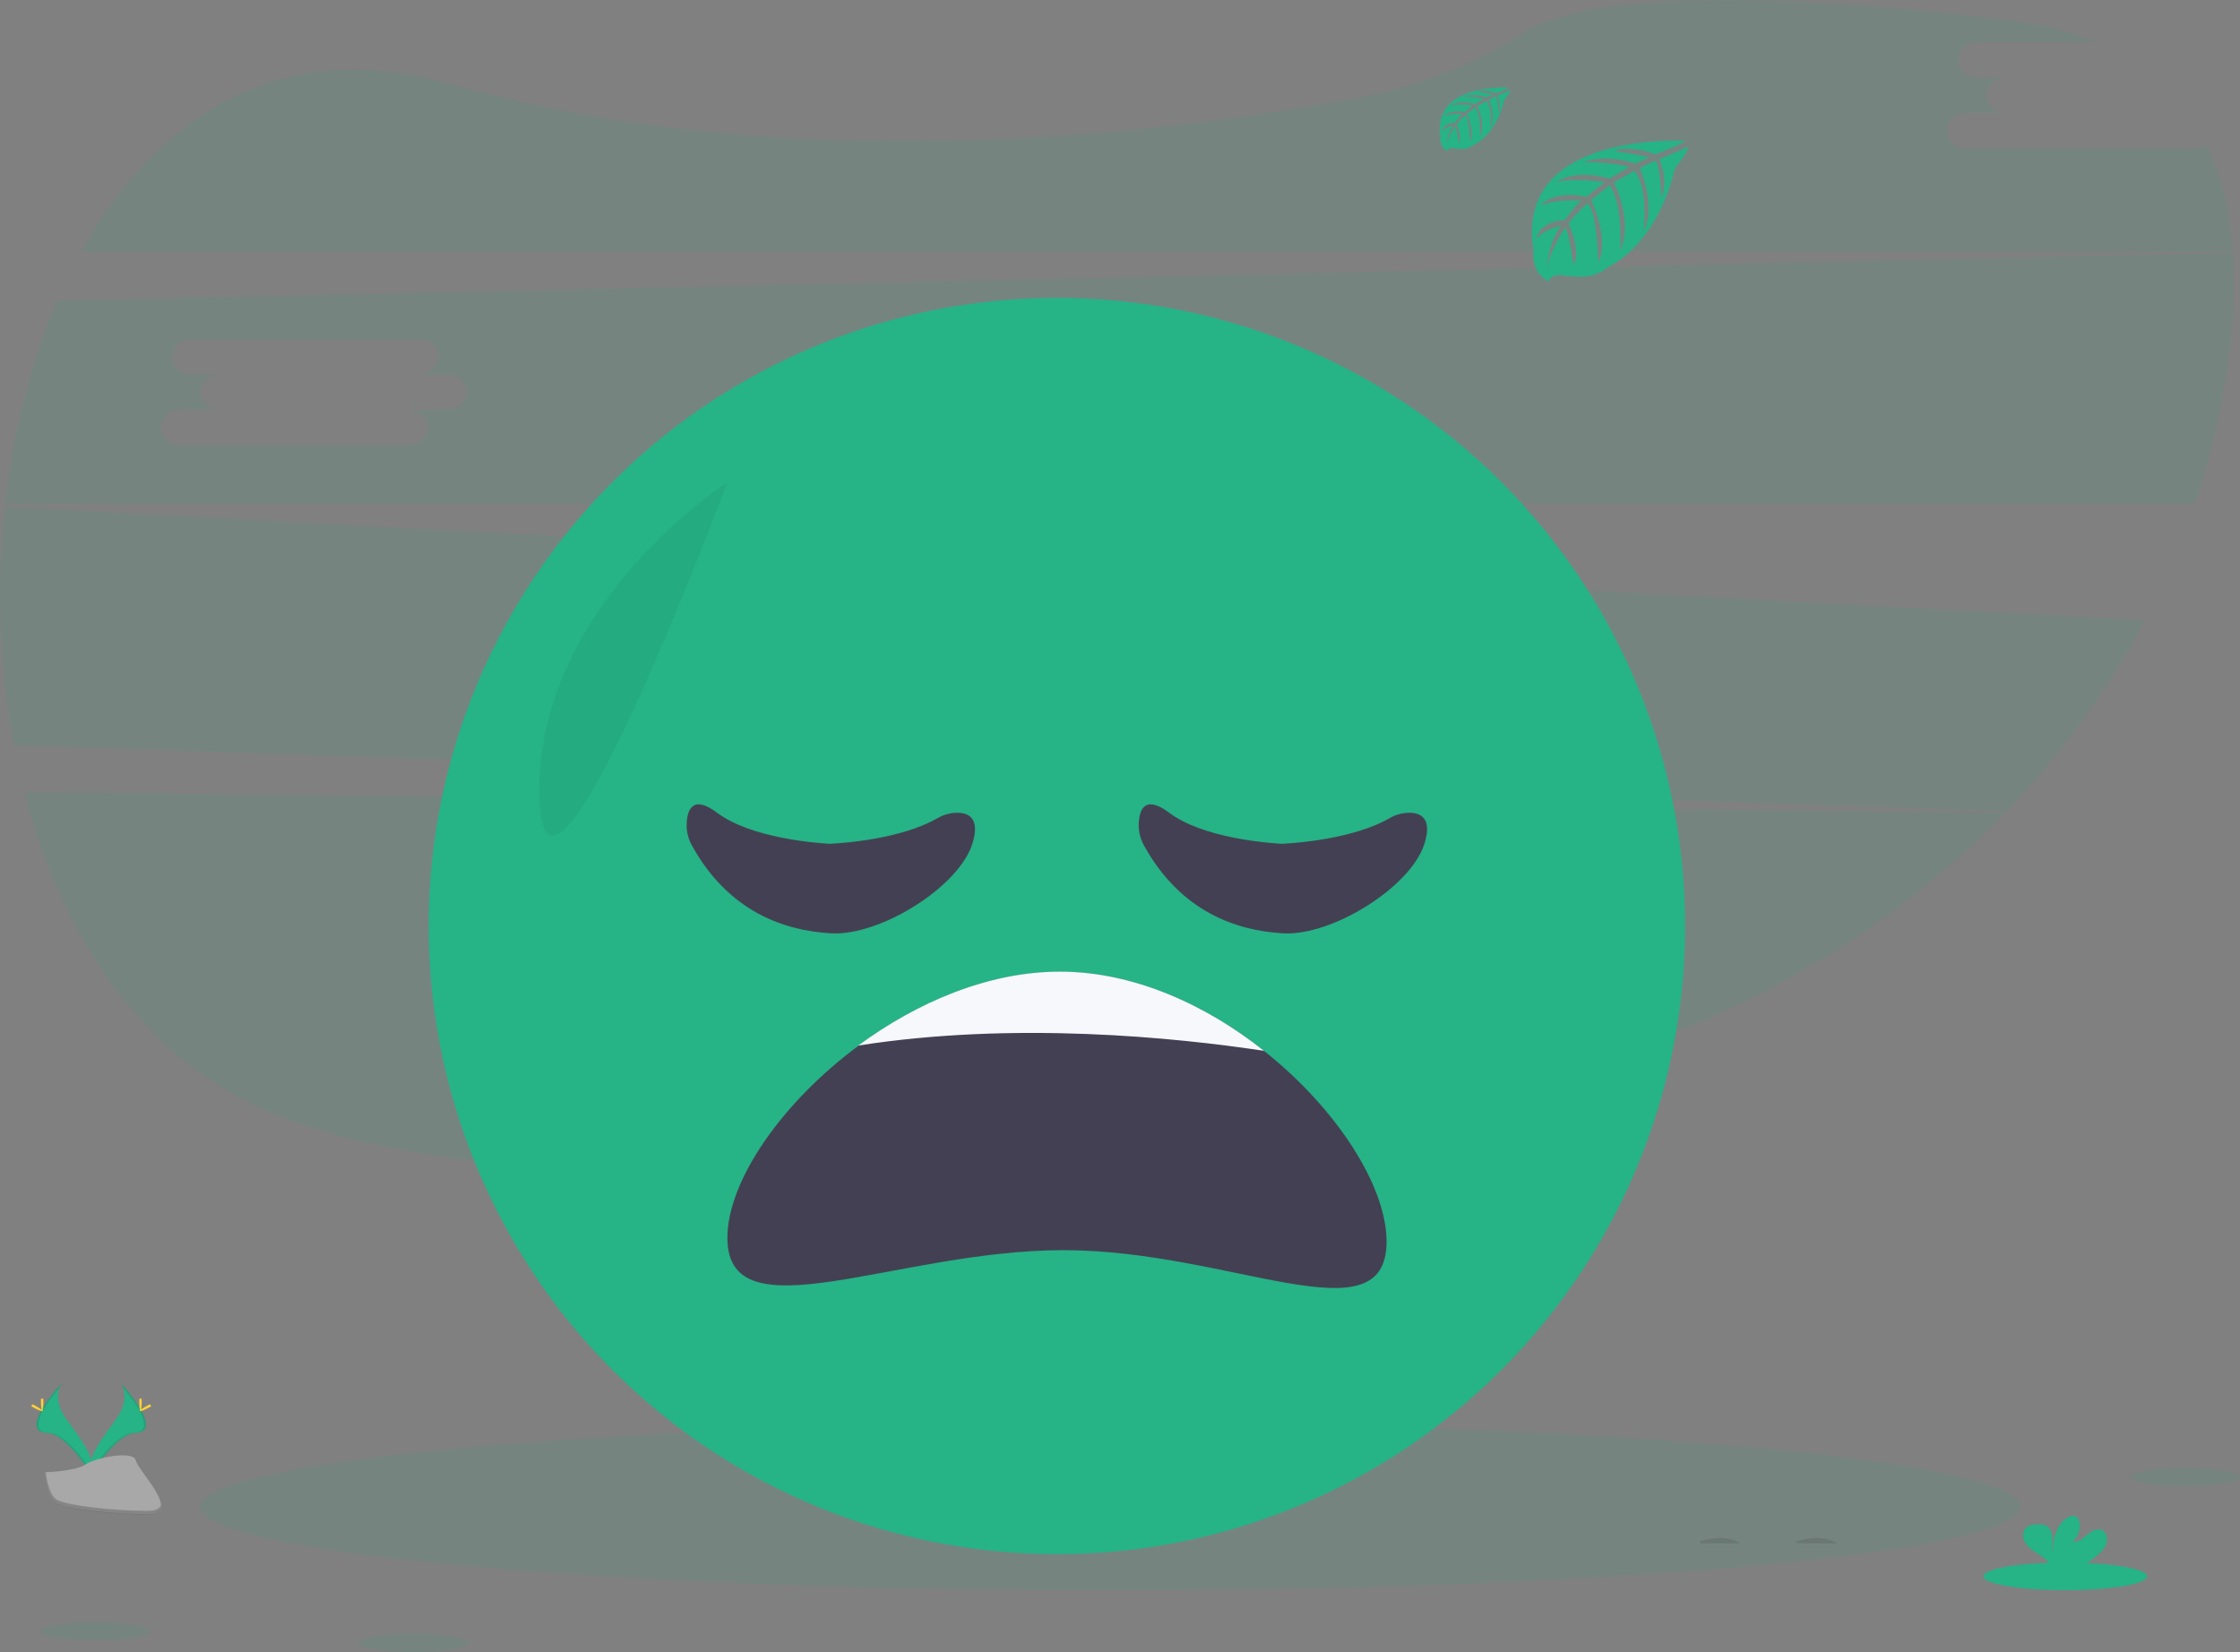 <?xml version="1.0" encoding="utf-8"?>
<!-- Generator: Adobe Illustrator 21.0.0, SVG Export Plug-In . SVG Version: 6.00 Build 0)  -->
<svg version="1.1" id="_x34_e463a22-6ddb-479b-a6e5-bedc922df74f"
	 xmlns="http://www.w3.org/2000/svg" xmlns:xlink="http://www.w3.org/1999/xlink" x="0px" y="0px" viewBox="0 0 1100 811.4"
	 style="enable-background:new 0 0 1100 811.4;" xml:space="preserve">
<rect x="0" y="0" width="1100" height="811.4" fill="#808080" stroke="none"/>
<style type="text/css">
	.st0{opacity:0.1;fill:#26B386;enable-background:new    ;}
	.st1{opacity:0.1;enable-background:new    ;}
	.st2{fill:#26B386;}
	.st3{fill:#444053;}
	.st4{fill:#F6F8FB;}
	.st5{opacity:5.000000e-02;enable-background:new    ;}
	.st6{fill:#FFD037;}
	.st7{fill:#A8A8A8;}
	.st8{opacity:0.2;enable-background:new    ;}
</style>
<title>feeling blue</title>
<path class="st0" d="M11.8,389C29.2,456.1,65.9,514.2,124,542.3c120.7,58.5,392.9,28.3,596.1-6.3c105.1-17.9,197.5-67.3,264.6-136.8
	L11.8,389z"/>
<path class="st0" d="M1077.2,73H965.7c-5.3,0-9.6-3.9-9.6-8.7s4.3-8.7,9.6-8.7H985c-5.3,0-9.6-3.9-9.6-8.7s4.3-8.7,9.6-8.7h-13.8
	c-5.3,0-9.6-3.9-9.6-8.7s4.3-8.7,9.6-8.7h58.2c-12.9-5.4-28-9.3-45.4-11.3C825.4-9,768.8,3.2,748.8,15.7
	c-24.9,15.8-52.6,26.8-81.5,32.3c-97.9,18.3-280.9,40.2-446.8-7C137.9,17.5,76.6,57.2,39.9,123.6h1056.7
	c-1.4-19.3-5.5-37.1-13.1-52.7C1081.7,72.3,1079.5,73,1077.2,73z"/>
<path class="st0" d="M2.4,248.9c-4.3,39-2.8,78.5,4.3,117.1l978.7,32.4c26.9-27.9,49.8-59.5,68-93.8L2.4,248.9z M389.5,332.4h-19.3
	c5.3,0,9.6,3.9,9.6,8.7s-4.3,8.7-9.6,8.7H258.7c-5.3,0-9.6-3.9-9.6-8.7s4.3-8.7,9.6-8.7H278c-5.3,0-9.6-3.9-9.6-8.7s4.3-8.7,9.6-8.7
	h-13.8c-5.3,0-9.6-3.9-9.6-8.7s4.3-8.7,9.6-8.7h111.5c5.3,0,9.6,3.9,9.6,8.7s-4.3,8.7-9.6,8.7h13.8c5.3,0,9.6,3.9,9.6,8.7
	S394.8,332.4,389.5,332.4z"/>
<path class="st0" d="M1096.6,124.2L28.1,147.7c-13,30.2-21.6,64.4-25.6,99.8h1075.3c7-20.7,12.2-42,15.5-63.6
	C1096.6,163.1,1097.9,143,1096.6,124.2z M219.5,201.3h-19.3c5.3,0,9.6,3.9,9.6,8.7c0,4.8-4.3,8.7-9.6,8.7H88.7
	c-5.3,0-9.6-3.9-9.6-8.7s4.3-8.7,9.6-8.7H108c-5.3,0-9.6-3.9-9.6-8.7s4.3-8.7,9.6-8.7H94.2c-5.3,0-9.6-3.9-9.6-8.7s4.3-8.7,9.6-8.7
	h111.5c5.3,0,9.6,3.9,9.6,8.7c0,4.8-4.3,8.7-9.6,8.7h13.8c5.3,0,9.6,3.9,9.6,8.7S224.8,201.3,219.5,201.3z"/>
<ellipse class="st0" cx="545.1" cy="740" rx="447" ry="41.1"/>
<path class="st1" d="M854.7,758c-2.9,0.1-19.5,0-19.5,0c-0.2-0.3-0.5-0.5-0.7-0.8C838.8,755.7,847.9,753.6,854.7,758z"/>
<path class="st1" d="M902,758c-2.9,0.1-19.5,0-19.5,0c-0.2-0.3-0.5-0.5-0.7-0.8C886.1,755.7,895.2,753.6,902,758z"/>
<circle class="st2" cx="519" cy="454.8" r="308.5"/>
<path class="st3" d="M680.9,609.8c0,48.7-76.6,4.2-158.6,4.2s-165.1,42.7-165.1-6c0-27.8,26.5-66.4,64.4-94.4l0,0
	c28.6-21.1,63.7-36.3,99-36.3c36.3,0,71.8,16.4,100.2,38.9C656.5,544.5,680.9,582.6,680.9,609.8z"/>
<path class="st4" d="M620.7,516.1c-43.6-6.6-122.5-14.6-199.2-2.6c28.6-21.1,63.7-36.3,99-36.3C556.8,477.2,592.4,493.6,620.7,516.1
	z"/>
<path class="st5" d="M357.1,237c0,0-92.9,59.4-92.2,152.3S357.1,237,357.1,237z"/>
<path class="st2" d="M827.4,69.2c0,0-84.2-5.1-74.3,53.9c0,0-2,10.4,7.5,15.2c0,0,0.2-4.4,8.6-2.9c3,0.5,6.1,0.7,9.2,0.4
	c4.1-0.3,8.1-1.9,11.2-4.6l0,0c0,0,23.7-9.8,32.9-48.5c0,0,6.8-8.4,6.5-10.6l-14.2,6.1c0,0,4.8,10.2,1,18.8c0,0-0.5-18.4-3.2-18
	c-0.5,0.1-7.4,3.6-7.4,3.6s8.3,17.9,2,30.8c0,0,2.4-22-4.7-29.5l-10,5.8c0,0,9.8,18.4,3.1,33.5c0,0,1.7-23.1-5.2-32.1l-9.1,7.1
	c0,0,9.2,18.2,3.6,30.7c0,0-0.7-26.9-5.5-28.9c0,0-7.9,7-9.1,9.9c0,0,6.3,13.2,2.4,20.1c0,0-2.4-17.9-4.3-18c0,0-7.9,11.9-8.7,20
	c0,0,0.3-12.1,6.8-21.1c0,0-7.6,1.3-12.1,6.3c0,0,1.2-8.4,14-9.1c0,0,6.5-9,8.3-9.5c0,0-12.8-1.1-20.5,2.4c0,0,6.8-7.9,22.8-4.3
	l9-7.3c0,0-16.8-2.3-23.9,0.2c0,0,8.2-7,26.3-1.9l9.8-5.8c0,0-14.3-3.1-22.8-2c0,0,9-4.8,25.7,0.4l7-3.1c0,0-10.5-2.1-13.6-2.4
	s-3.2-1.2-3.2-1.2c6.7-1.1,13.5-0.3,19.7,2.3C812.8,75.7,827.6,70.2,827.4,69.2z"/>
<path class="st2" d="M741,43c0,0-38-2.3-33.6,24.4c0,0-0.9,4.7,3.4,6.8c0,0,0.1-2,3.9-1.3c1.4,0.2,2.8,0.3,4.1,0.2
	c1.9-0.1,3.6-0.9,5.1-2.1l0,0c0,0,10.7-4.4,14.8-21.9c0,0,3.1-3.8,3-4.8l-6.4,2.7c0,0,2.2,4.6,0.5,8.5c0,0-0.2-8.3-1.4-8.1
	c-0.2,0-3.3,1.6-3.3,1.6s3.8,8.1,0.9,13.9c0,0,1.1-9.9-2.1-13.3l-4.5,2.6c0,0,4.4,8.3,1.4,15.1c0,0,0.8-10.4-2.4-14.5l-4.1,3.2
	c0,0,4.1,8.2,1.6,13.8c0,0-0.3-12.1-2.5-13.1c0,0-3.6,3.2-4.1,4.5c0,0,2.8,6,1.1,9.1c0,0-1.1-8.1-2-8.1c0,0-3.6,5.3-3.9,9
	c0.2-3.4,1.2-6.7,3.1-9.6c-2.1,0.4-4,1.4-5.5,2.8c0,0,0.5-3.8,6.3-4.1c0,0,3-4.1,3.7-4.3c0,0-5.8-0.5-9.2,1.1c0,0,3.1-3.6,10.3-2
	l4-3.3c0,0-7.6-1-10.8,0.1c0,0,3.7-3.2,11.9-0.8l4.4-2.6c0,0-6.5-1.4-10.3-0.9c0,0,4.1-2.2,11.6,0.2l3.2-1.4c0,0-4.7-0.9-6.1-1.1
	s-1.5-0.5-1.5-0.5c3-0.5,6.1-0.2,8.9,1C734.4,45.9,741.1,43.4,741,43z"/>
<ellipse class="st0" cx="1073.1" cy="725.5" rx="26.9" ry="4.5"/>
<ellipse class="st0" cx="46.8" cy="801.2" rx="26.9" ry="4.5"/>
<ellipse class="st0" cx="203.1" cy="806.9" rx="26.9" ry="4.5"/>
<ellipse class="st2" cx="1014.2" cy="774.2" rx="40.2" ry="6.8"/>
<path class="st2" d="M1030.8,763.1c1.8-1.5,3.2-3.5,3.8-5.8c0.5-2.3-0.5-5-2.7-5.9c-2.5-0.9-5.1,0.8-7.1,2.5s-4.3,3.7-6.9,3.3
	c2.7-2.5,4-6.2,3.2-9.8c-0.1-0.7-0.4-1.4-0.9-2c-1.4-1.5-3.8-0.8-5.5,0.3c-5.2,3.7-6.7,10.7-6.7,17.1c-0.5-2.3-0.1-4.7-0.1-7
	s-0.7-5-2.6-6.2c-1.2-0.7-2.6-1-4-0.9c-2.3-0.1-4.9,0.1-6.5,1.8c-2,2.1-1.5,5.7,0.3,8s4.3,3.8,6.8,5.4c1.9,1.2,3.6,2.7,4.8,4.6
	c0.1,0.3,0.3,0.5,0.4,0.8h14.7C1025,767.7,1028.1,765.6,1030.8,763.1z"/>
<path class="st2" d="M59.3,679.3c0,0,5.5,7.2-2.5,18s-14.7,20-12,26.8c0,0,12.1-20.1,22-20.4S70.2,691.4,59.3,679.3z"/>
<path class="st1" d="M59.3,679.3c0.5,0.7,0.9,1.5,1.1,2.2c9.6,11.3,14.7,21.8,5.5,22.1c-8.6,0.2-19,15.7-21.4,19.5
	c0.1,0.3,0.2,0.6,0.3,0.9c0,0,12.1-20.1,22-20.4S70.2,691.4,59.3,679.3z"/>
<path class="st6" d="M69.6,688.4c0,2.5-0.3,4.6-0.6,4.6c-0.4,0-0.6-2-0.6-4.6s0.4-1.3,0.7-1.3S69.6,685.9,69.6,688.4z"/>
<path class="st6" d="M73,691.4c-2.2,1.2-4.1,1.9-4.3,1.6s1.5-1.5,3.7-2.7s1.3-0.3,1.5,0C74.1,690.7,75.3,690.2,73,691.4z"/>
<path class="st2" d="M30.3,679.3c0,0-5.5,7.2,2.5,18s14.7,20,12,26.8c0,0-12.1-20.1-22-20.4S19.5,691.4,30.3,679.3z"/>
<path class="st1" d="M30.3,679.3c-0.5,0.7-0.9,1.4-1.1,2.2c-9.6,11.3-14.8,21.8-5.5,22.1c8.6,0.2,19,15.7,21.4,19.5
	c-0.1,0.3-0.2,0.6-0.3,0.9c0,0-12.1-20.1-22-20.4S19.5,691.4,30.3,679.3z"/>
<path class="st6" d="M20.1,688.4c0,2.5,0.3,4.6,0.6,4.6s0.6-2,0.6-4.6s-0.3-1.3-0.7-1.3S20.1,685.9,20.1,688.4z"/>
<path class="st6" d="M16.6,691.4c2.2,1.2,4.2,1.9,4.3,1.6s-1.5-1.5-3.7-2.7s-1.3-0.3-1.5,0S14.4,690.2,16.6,691.4z"/>
<path class="st7" d="M21.9,723.1c0,0,15.4-0.5,20-3.8s23.6-7.2,24.8-2c1.1,5.2,23.1,26.3,5.7,26.4s-40.3-2.7-44.9-5.5
	S21.9,723.1,21.9,723.1z"/>
<path class="st8" d="M72.7,742c-17.3,0.1-40.3-2.7-44.9-5.5c-3.5-2.1-4.9-9.8-5.4-13.4h-0.5c0,0,1,12.4,5.6,15.2s27.6,5.7,44.9,5.5
	c5,0,6.7-1.8,6.6-4.5C78.3,741,76.4,742,72.7,742z"/>
<path class="st3" d="M409.3,414.3c5.9-0.3,33.5-2.4,51-12.4c2.8-1.7,6-2.6,9.3-2.7c5.6-0.2,12,2.2,7.9,15.2
	c-6.7,21.3-45.3,45.3-69.3,44c-23.1-1.3-50.5-10.6-68.5-43.3c-1.7-3.1-2.6-6.7-2.5-10.3c0.2-6.6,2.6-14.9,15-5.6
	c16.7,12.5,48.5,14.8,54.9,15.2C407.8,414.4,408.6,414.4,409.3,414.3z"/>
<path class="st3" d="M631.3,414.3c5.9-0.3,33.5-2.4,51-12.4c2.8-1.7,6-2.6,9.3-2.7c5.6-0.2,12,2.2,7.9,15.2
	c-6.7,21.3-45.3,45.3-69.3,44c-23.1-1.3-50.5-10.6-68.5-43.3c-1.7-3.1-2.6-6.7-2.5-10.3c0.2-6.6,2.6-14.9,15-5.6
	c16.7,12.5,48.5,14.8,54.9,15.2C629.8,414.4,630.6,414.4,631.3,414.3z"/>
</svg>
